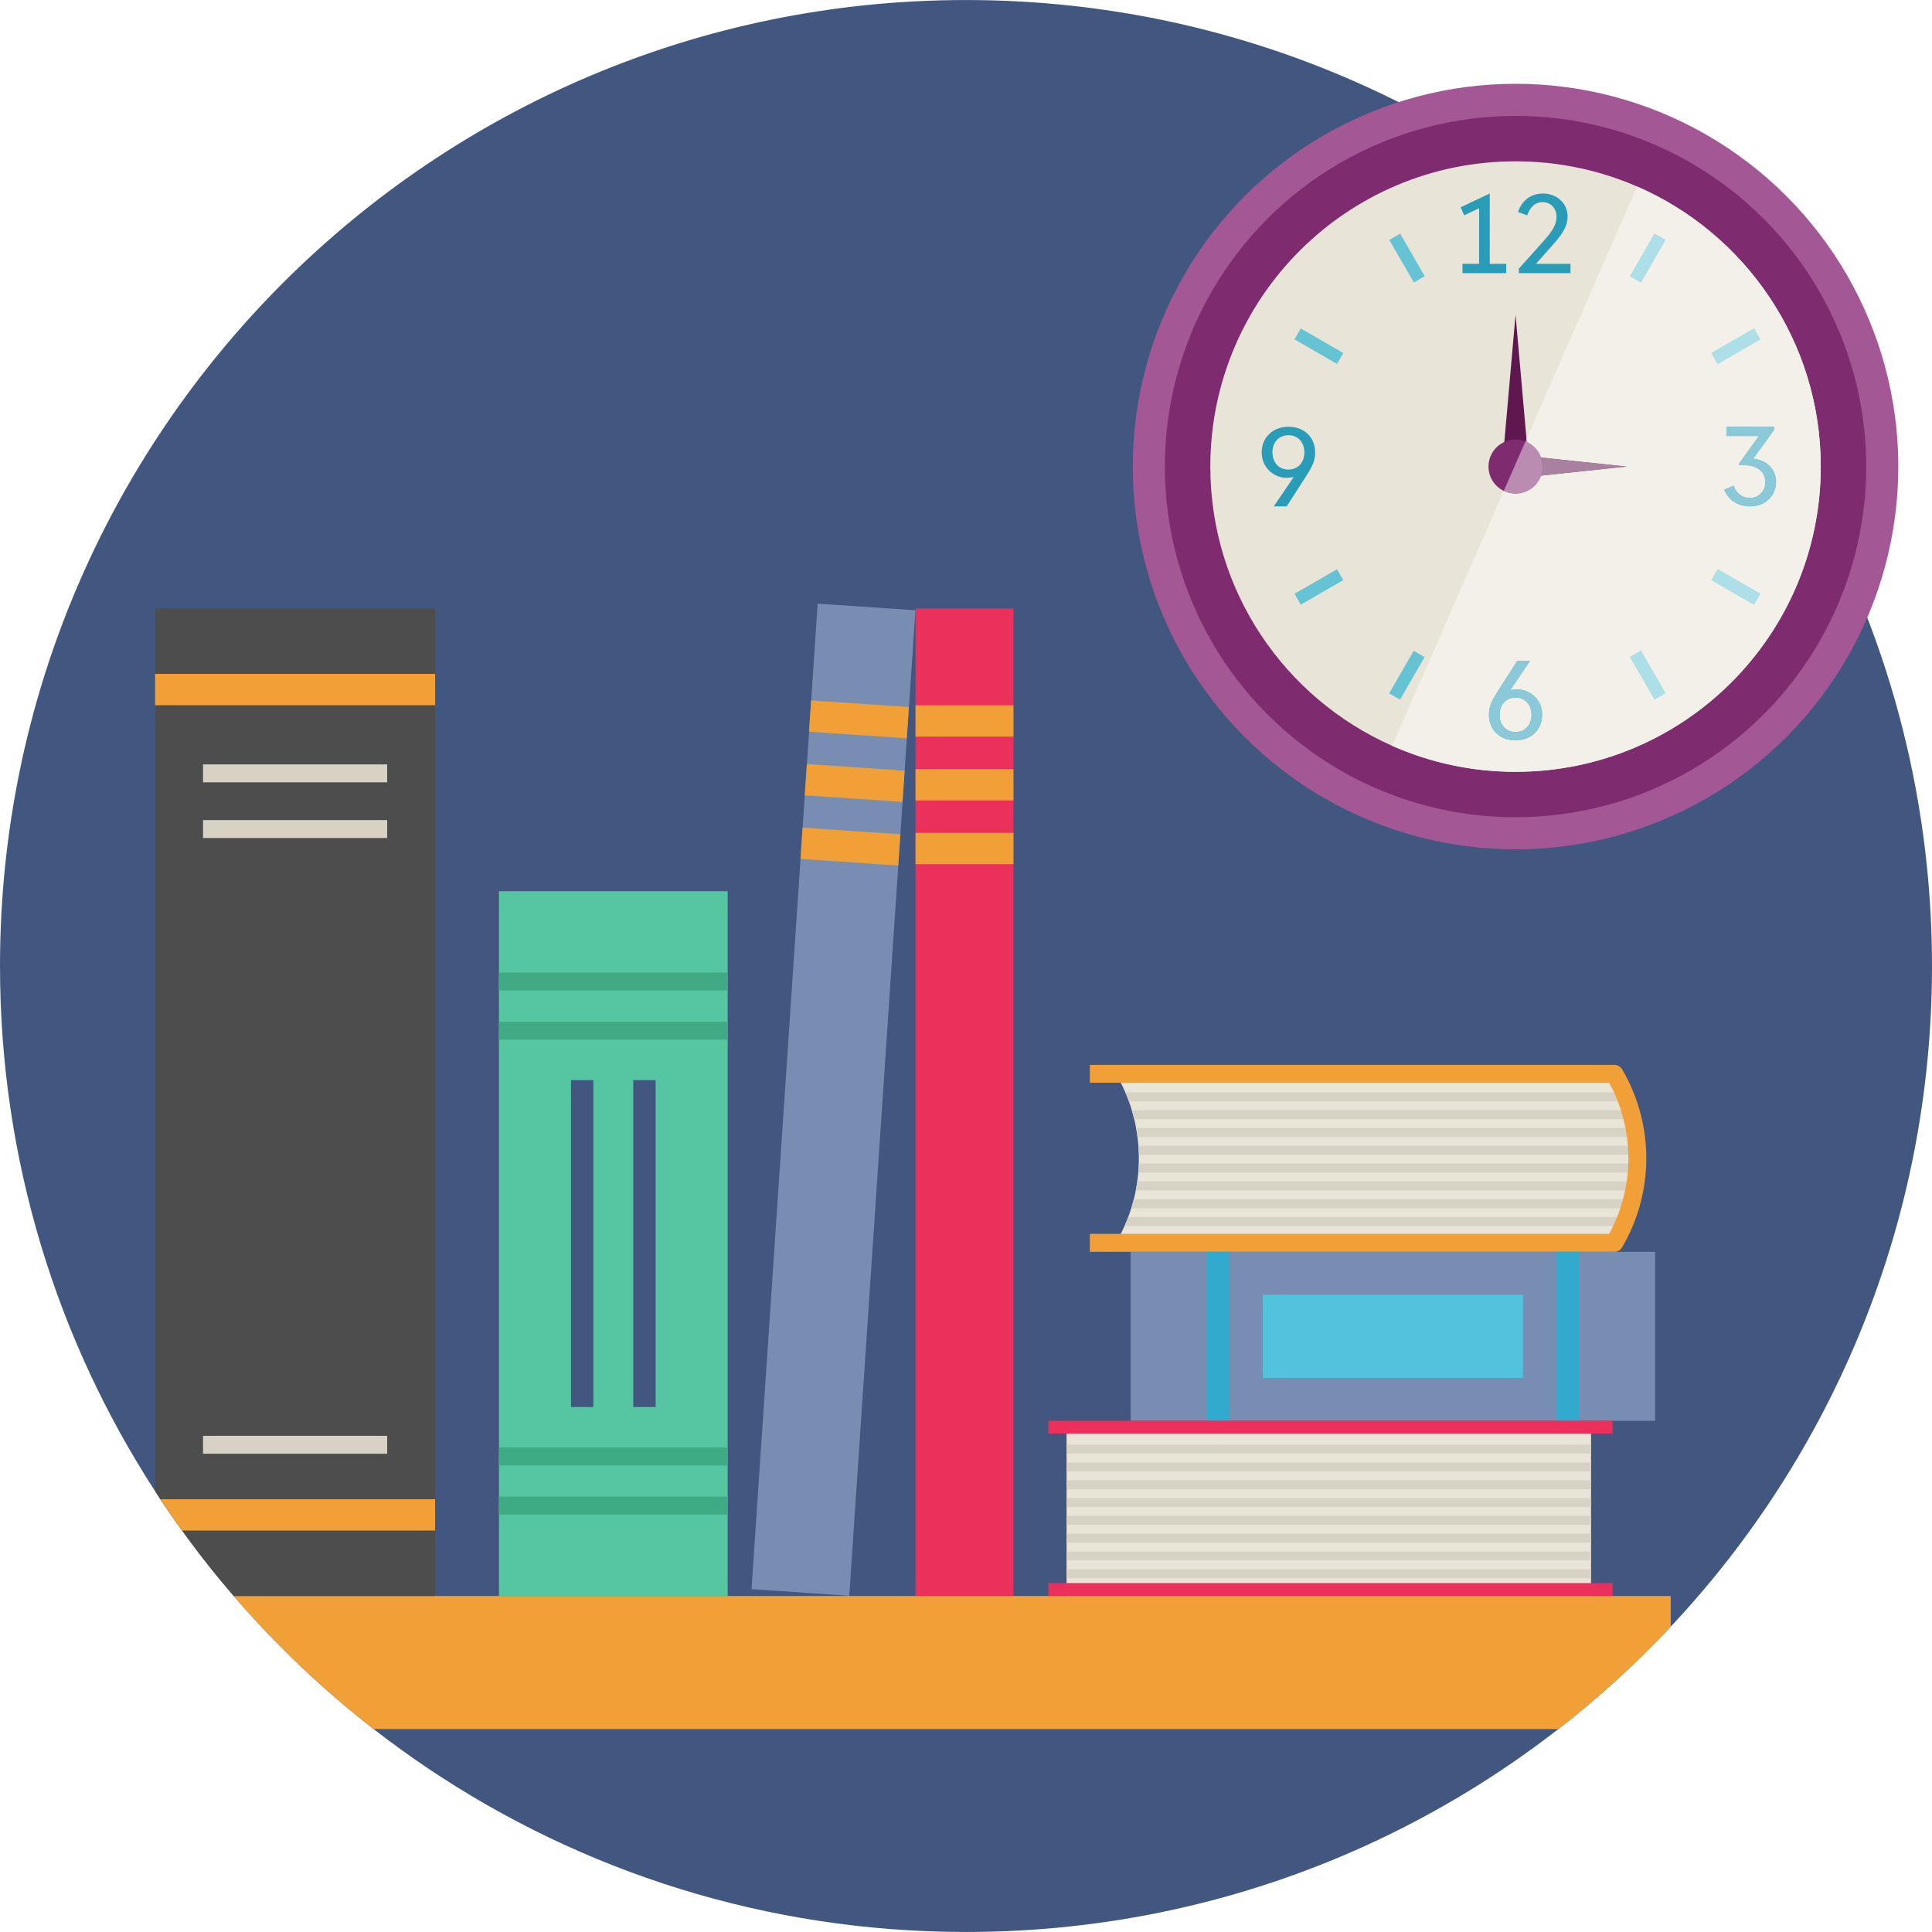 <?xml version="1.0" encoding="iso-8859-1"?>
<!-- Generator: Adobe Illustrator 19.0.0, SVG Export Plug-In . SVG Version: 6.00 Build 0)  -->
<svg version="1.1" id="Layer_1" xmlns="http://www.w3.org/2000/svg" xmlns:xlink="http://www.w3.org/1999/xlink" x="0px" y="0px"
	 viewBox="0 0 512 512" style="enable-background:new 0 0 512 512;" xml:space="preserve">
<path style="fill:#42577F;" d="M512,256c0,67.729-26.292,129.307-69.239,175.086c-9.193,9.804-19.153,18.886-29.779,27.136
	c-15.578,12.114-32.599,22.462-50.753,30.756c-32.355,14.778-68.329,23.017-106.224,23.017c-52.807,0-101.871-15.989-142.631-43.391
	c-4.908-3.298-9.693-6.762-14.345-10.381c-13.513-10.492-25.948-22.317-37.096-35.275c-4.808-5.574-9.371-11.347-13.668-17.332
	c-1.987-2.731-3.897-5.496-5.763-8.305c-0.466-0.711-0.933-1.421-1.399-2.132C15.1,355.118,0,307.319,0,256
	C0,114.612,114.618,0.006,256.006,0.006c38.073,0,74.191,8.316,106.668,23.228c5.096,2.332,10.093,4.83,14.989,7.484
	c9.371,5.063,18.398,10.703,27.014,16.877c16.899,12.058,32.255,26.126,45.745,41.859c6.917,8.061,13.335,16.566,19.208,25.448
	c3.076,4.63,5.996,9.371,8.76,14.212C499.775,166.509,512,209.833,512,256z"/>
<path style="fill:#F0A037;" d="M442.761,422.947v8.139c-9.193,9.804-19.153,18.886-29.779,27.136H99.029
	c-13.513-10.493-25.948-22.317-37.096-35.275H442.761z"/>
<path style="fill:#4D4D4D;" d="M42.503,397.31c1.865,2.809,3.775,5.574,5.763,8.305c4.297,5.985,8.86,11.758,13.668,17.332h53.373
	v-17.332v-8.305V186.894v-8.316v-17.321H41.104v17.321v8.316v208.284L42.503,397.31z"/>
<rect x="242.626" y="161.262" style="fill:#EB305B;" width="25.951" height="261.679"/>
<rect x="132.228" y="236.186" style="fill:#55C6A1;" width="60.612" height="186.766"/>
<rect x="282.653" y="378.151" style="fill:#E9E4D8;" width="138.989" height="44.79"/>
<g>
	<rect x="41.104" y="178.583" style="fill:#F0A037;" width="74.209" height="8.306"/>
	<path style="fill:#F0A037;" d="M115.306,397.31v8.305H48.265c-1.987-2.731-3.897-5.496-5.763-8.305H115.306z"/>
</g>
<g>
	<rect x="53.806" y="202.577" style="fill:#D8D2C5;" width="48.802" height="4.747"/>
	<rect x="53.806" y="217.333" style="fill:#D8D2C5;" width="48.802" height="4.747"/>
	<rect x="53.806" y="380.505" style="fill:#D8D2C5;" width="48.802" height="4.747"/>
</g>
<g>
	<rect x="132.228" y="257.749" style="fill:#3FAA83;" width="60.612" height="4.747"/>
	<rect x="132.228" y="270.773" style="fill:#3FAA83;" width="60.612" height="4.747"/>
	<rect x="132.228" y="383.603" style="fill:#3FAA83;" width="60.612" height="4.747"/>
	<rect x="132.228" y="396.627" style="fill:#3FAA83;" width="60.612" height="4.747"/>
</g>
<g>
	<rect x="151.325" y="286.239" style="fill:#42577F;" width="5.932" height="86.638"/>
	<rect x="167.824" y="286.239" style="fill:#42577F;" width="5.932" height="86.638"/>
</g>
<g>
	<rect x="242.626" y="186.911" style="fill:#F0A037;" width="25.951" height="8.306"/>
	<rect x="242.626" y="203.81" style="fill:#F0A037;" width="25.951" height="8.306"/>
	<rect x="242.626" y="220.709" style="fill:#F0A037;" width="25.951" height="8.306"/>
</g>
<rect x="207.925" y="160.683" transform="matrix(-0.998 -0.067 0.067 -0.998 421.805 597.181)" style="fill:#778EB2;" width="25.952" height="261.69"/>
<g>
	
		<rect x="214.685" y="186.554" transform="matrix(-0.998 -0.067 0.067 -0.998 442.054 396.218)" style="fill:#F0A037;" width="25.952" height="8.307"/>
	
		<rect x="213.553" y="203.421" transform="matrix(-0.998 -0.067 0.067 -0.998 438.666 429.837)" style="fill:#F0A037;" width="25.952" height="8.307"/>
	
		<rect x="212.422" y="220.281" transform="matrix(-0.998 -0.067 0.067 -0.998 435.277 463.445)" style="fill:#F0A037;" width="25.952" height="8.307"/>
</g>
<rect x="299.641" y="331.74" style="fill:#778EB2;" width="138.989" height="44.79"/>
<rect x="334.671" y="343.11" style="fill:#52C3DD;" width="68.94" height="22.04"/>
<g>
	<rect x="319.804" y="331.74" style="fill:#32AACE;" width="5.932" height="44.79"/>
	<rect x="412.527" y="331.74" style="fill:#32AACE;" width="5.932" height="44.79"/>
</g>
<g>
	<rect x="282.653" y="392.286" style="fill:#D8D2C5;" width="138.989" height="2.373"/>
	<rect x="282.653" y="382.848" style="fill:#D8D2C5;" width="138.989" height="2.373"/>
	<rect x="282.653" y="387.567" style="fill:#D8D2C5;" width="138.989" height="2.373"/>
	<rect x="282.653" y="397.005" style="fill:#D8D2C5;" width="138.989" height="2.373"/>
	<rect x="282.653" y="406.442" style="fill:#D8D2C5;" width="138.989" height="2.373"/>
	<rect x="282.653" y="401.723" style="fill:#D8D2C5;" width="138.989" height="2.373"/>
	<rect x="282.653" y="411.161" style="fill:#D8D2C5;" width="138.989" height="2.373"/>
	<rect x="282.653" y="415.88" style="fill:#D8D2C5;" width="138.989" height="2.373"/>
</g>
<g>
	<rect x="277.823" y="419.533" style="fill:#EB305B;" width="149.515" height="3.408"/>
	<rect x="277.823" y="376.519" style="fill:#EB305B;" width="149.515" height="3.408"/>
</g>
<path style="fill:#E9E4D8;" d="M433.324,310.749c0,0.772-0.023,1.554-0.071,2.349c-0.036,0.783-0.095,1.578-0.19,2.373
	c-0.071,0.783-0.178,1.567-0.309,2.337c-0.131,0.795-0.284,1.59-0.463,2.373c-0.178,0.783-0.392,1.578-0.628,2.349
	c-0.238,0.807-0.522,1.59-0.818,2.373c-0.415,1.056-0.89,2.089-1.436,3.109l-133.68,1.352c0.854-1.448,1.613-2.942,2.278-4.461
	c0.368-0.783,0.688-1.578,0.985-2.373c0.296-0.772,0.557-1.567,0.807-2.349c0.249-0.783,0.474-1.578,0.665-2.373
	c0.202-0.772,0.38-1.554,0.534-2.337s0.284-1.578,0.392-2.373c0.107-0.783,0.202-1.567,0.261-2.349
	c0.071-0.783,0.119-1.578,0.142-2.373c0.023-0.783,0.023-1.554,0.012-2.337c-0.012-0.795-0.048-1.59-0.119-2.373
	c-0.048-0.783-0.131-1.567-0.238-2.349c-0.094-0.795-0.213-1.59-0.367-2.373c-0.142-0.795-0.309-1.578-0.499-2.349
	c-0.19-0.795-0.403-1.59-0.641-2.373c-0.225-0.783-0.486-1.567-0.772-2.337c-0.284-0.795-0.593-1.59-0.937-2.373
	c-0.724-1.685-1.554-3.334-2.492-4.936h128.032c0,0,3.797,0.261,5.803,4.936c0.119,0.284,0.238,0.593,0.344,0.914
	c0.142,0.415,0.296,0.902,0.475,1.459c0.202,0.676,0.427,1.471,0.664,2.337c0.19,0.736,0.392,1.531,0.582,2.373
	c0.178,0.736,0.344,1.531,0.499,2.349c0.154,0.759,0.296,1.554,0.427,2.373c0.119,0.759,0.238,1.542,0.332,2.349
	c0.095,0.772,0.178,1.567,0.238,2.373c0.059,0.759,0.119,1.542,0.142,2.337C433.312,309.159,433.335,309.941,433.324,310.749z"/>
<g>
	<path style="fill:#D8D2C5;" d="M432.565,301.315H301.447c-0.094-0.795-0.213-1.59-0.367-2.373h131.057
		C432.292,299.701,432.434,300.496,432.565,301.315z"/>
	<path style="fill:#D8D2C5;" d="M430.393,291.881H299.169c-0.284-0.795-0.593-1.59-0.937-2.373h131.343
		c0.119,0.284,0.238,0.593,0.344,0.914C430.061,290.837,430.215,291.324,430.393,291.881z"/>
	<path style="fill:#D8D2C5;" d="M431.639,296.592H300.581c-0.19-0.795-0.403-1.59-0.641-2.373h131.117
		C431.247,294.954,431.449,295.749,431.639,296.592z"/>
	<path style="fill:#D8D2C5;" d="M433.134,306.037H301.803c-0.012-0.795-0.048-1.59-0.119-2.373h131.212
		C432.991,304.435,433.074,305.23,433.134,306.037z"/>
	<path style="fill:#D8D2C5;" d="M433.252,313.098H301.387c-0.107,0.795-0.238,1.59-0.392,2.373h132.067L433.252,313.098z"/>
	<path style="fill:#D8D2C5;" d="M433.276,308.375H301.792c-0.023,0.795-0.071,1.59-0.142,2.373h131.675L433.276,308.375z"/>
	<path style="fill:#D8D2C5;" d="M432.755,317.808c-0.131,0.795-0.284,1.59-0.463,2.373H299.797c0.249-0.783,0.474-1.578,0.665-2.373
		H432.755z"/>
	<path style="fill:#D8D2C5;" d="M431.662,322.531c-0.238,0.807-0.522,1.59-0.818,2.373H298.007c0.367-0.783,0.688-1.578,0.985-2.373
		H431.662z"/>
</g>
<path style="fill:#F0A037;" d="M427.819,331.736c-0.046,0-0.091-0.001-0.137-0.004H288.826v-4.747h137.613
	c6.802-12.469,6.804-27.574,0.006-40.04H288.826v-4.747h138.993c0.123,0,0.245,0.01,0.366,0.029c0.704,0.11,1.329,0.531,1.69,1.144
	c8.554,14.555,8.551,32.639-0.01,47.194C429.431,331.303,428.645,331.736,427.819,331.736z"/>
<circle style="fill:#A35895;" cx="401.635" cy="123.645" r="101.438"/>
<circle style="fill:#7F2B6F;" cx="401.635" cy="123.645" r="92.933"/>
<path style="fill:#E9E4D8;" d="M482.521,123.65c0,44.668-36.219,80.887-80.887,80.887c-11.647,0-22.706-2.465-32.71-6.895
	c-28.38-12.558-48.176-40.96-48.176-73.991c0-44.679,36.206-80.898,80.885-80.898c11.458,0,22.351,2.376,32.22,6.673
	C462.491,61.883,482.521,90.43,482.521,123.65"/>
<g>
	
		<rect x="366.364" y="66.72" transform="matrix(-0.5 -0.866 0.866 -0.5 500.089 425.494)" style="fill:#66C3D3;" width="13.016" height="3.331"/>
	<polyline style="fill:#66C3D3;" points="438.474,185.362 431.966,174.09 434.85,172.424 441.358,183.696 438.474,185.362 	"/>
	
		<rect x="343.002" y="90.073" transform="matrix(-0.866 -0.5 0.5 -0.866 606.323 345.944)" style="fill:#66C3D3;" width="13.016" height="3.331"/>
	<polyline style="fill:#66C3D3;" points="464.815,160.24 453.543,153.731 455.208,150.846 466.48,157.354 464.815,160.24 	"/>
	
		<rect x="347.857" y="149.029" transform="matrix(-0.5 -0.866 0.866 -0.5 389.59 536.001)" style="fill:#66C3D3;" width="3.331" height="13.016"/>
	<polyline style="fill:#66C3D3;" points="455.208,96.446 453.543,93.561 464.815,87.053 466.48,89.938 455.208,96.446 	"/>
	
		<rect x="371.193" y="172.402" transform="matrix(-0.866 -0.5 0.5 -0.866 606.275 520.304)" style="fill:#66C3D3;" width="3.331" height="13.017"/>
	<polyline style="fill:#66C3D3;" points="434.85,74.869 431.966,73.203 438.474,61.93 441.358,63.597 434.85,74.869 	"/>
</g>
<g>
	<polyline style="fill:#5F1750;" points="399.71,120.314 431.169,123.645 399.71,126.976 399.71,120.314 	"/>
	<polyline style="fill:#5F1750;" points="398.304,121.209 401.635,83.391 404.966,121.209 398.304,121.209 	"/>
</g>
<path style="fill:#7F2B6F;" d="M408.801,123.646c0-3.958-3.21-7.167-7.168-7.167s-7.167,3.209-7.167,7.167
	c0,3.958,3.209,7.168,7.167,7.168S408.801,127.604,408.801,123.646"/>
<g>
	<polygon style="fill:#299CB7;" points="391.979,69.918 391.979,55.182 388.019,57.051 387.066,54.927 394.799,51.283 
		394.799,69.918 399.173,69.918 399.173,72.39 387.575,72.39 387.575,69.918 	"/>
	<path style="fill:#299CB7;" d="M404.696,57.084l-2.407-0.919c0.792-2.44,2.85-4.881,6.685-4.881c3.551,0,6.464,2.599,6.464,6.053
		c0,3.01-1.995,5.387-4.31,7.987l-4.088,4.596h9.159v2.472h-13.69v-1.205l6.369-7.099c2.916-3.264,3.613-4.785,3.613-6.719
		c0-2.155-1.584-3.803-3.644-3.803C406.629,53.565,405.457,55.086,404.696,57.084z"/>
	<path style="fill:#299CB7;" d="M463.753,134.199c-3.073,0-5.767-1.584-6.813-4.468l2.504-1.015
		c0.666,1.997,2.314,3.232,4.247,3.232c2.534,0,4.118-1.87,4.118-4.215c0-1.838-1.014-3.392-3.104-4.088
		c-0.696-0.222-1.489-0.349-2.725-0.349h-1.047l-0.127-0.349l5.292-7.384h-8.587v-2.473h12.709v0.761l-5.61,7.701
		c4.122,0.412,6.086,3.295,6.086,6.117C470.695,131.157,468.065,134.199,463.753,134.199"/>
	<path style="fill:#299CB7;" d="M342.854,126.403c-0.601,0.159-1.202,0.222-1.902,0.222c-3.422,0-6.591-2.726-6.591-6.719
		c0-3.898,2.882-6.814,7.099-6.814c4.151,0,7.068,2.789,7.068,6.814c0,1.774-0.444,3.263-2.19,5.958l-5.354,8.335h-3.424
		L342.854,126.403z M345.675,119.875c0-2.535-1.584-4.532-4.245-4.532c-2.727,0-4.216,2.092-4.216,4.5
		c0,2.695,1.648,4.596,4.216,4.596C344.09,124.439,345.675,122.442,345.675,119.875z"/>
	<path style="fill:#299CB7;" d="M400.238,182.916c0.571-0.159,1.175-0.222,1.871-0.222c3.422,0,6.592,2.726,6.592,6.719
		c0,3.898-2.883,6.814-7.1,6.814c-4.118,0-7.034-2.789-7.034-6.814c0-1.774,0.443-3.263,2.186-5.958l5.326-8.335h3.421
		L400.238,182.916 M397.418,189.444c0,2.535,1.584,4.531,4.216,4.531c2.726,0,4.215-2.092,4.215-4.499
		c0-2.695-1.649-4.596-4.215-4.596C399.002,184.881,397.418,186.876,397.418,189.444"/>
</g>
<path style="fill:#F3F0EA;" d="M401.6,196.226c-4.118,0-7.034-2.789-7.034-6.814c0-1.774,0.443-3.263,2.186-5.958l5.326-8.335h3.421
	l-5.262,7.796c0.571-0.159,1.175-0.222,1.871-0.222c3.422,0,6.592,2.726,6.592,6.719C408.701,193.31,405.817,196.226,401.6,196.226
	 M438.474,185.362l-6.508-11.272l2.885-1.665l6.508,11.272L438.474,185.362 M464.815,160.24l-11.272-6.508l1.665-2.885l11.272,6.508
	L464.815,160.24 M457.51,115.565v-2.473h12.709v0.761l-5.61,7.701c4.121,0.412,6.086,3.295,6.086,6.117
	c0,3.485-2.629,6.528-6.942,6.528c-3.073,0-5.767-1.584-6.813-4.468l2.504-1.015c0.666,1.997,2.314,3.232,4.247,3.232
	c2.534,0,4.118-1.87,4.118-4.215c0-1.838-1.014-3.392-3.104-4.088c-0.696-0.222-1.489-0.349-2.725-0.349h-1.047l-0.127-0.349
	l5.292-7.384h-8.587 M455.208,96.446l-1.665-2.885l11.272-6.508l1.665,2.885L455.208,96.446 M434.85,74.869l-2.885-1.665
	l6.508-11.272l2.885,1.665L434.85,74.869 M433.856,49.426l-29.318,66.923l0.068,0.773c1.752,0.799,3.126,2.284,3.778,4.11
	l22.785,2.413l-22.784,2.413c-0.99,2.772-3.64,4.757-6.753,4.757c-1.118,0-2.176-0.256-3.12-0.713l-29.589,67.541
	c10.004,4.43,21.063,6.895,32.71,6.895c44.667,0,80.887-36.219,80.887-80.887C482.521,90.43,462.491,61.883,433.856,49.426
	L433.856,49.426"/>
<g>
	<polyline style="fill:#ACDFE7;" points="434.85,172.424 431.966,174.09 438.474,185.362 441.358,183.696 434.85,172.424 	"/>
	<polyline style="fill:#ACDFE7;" points="455.208,150.846 453.543,153.731 464.815,160.24 466.48,157.354 455.208,150.846 	"/>
	<polyline style="fill:#ACDFE7;" points="464.815,87.053 453.543,93.561 455.208,96.446 466.48,89.938 464.815,87.053 	"/>
	<polyline style="fill:#ACDFE7;" points="438.474,61.93 431.966,73.203 434.85,74.869 441.358,63.597 438.474,61.93 	"/>
</g>
<g>
	<path style="fill:#A881A0;" d="M408.384,121.233c0.27,0.754,0.416,1.567,0.416,2.414c0,0.846-0.147,1.658-0.416,2.412l22.784-2.413
		L408.384,121.233"/>
	<path style="fill:#A881A0;" d="M404.538,116.349l-0.274,0.627c0.115,0.046,0.23,0.094,0.343,0.145L404.538,116.349"/>
</g>
<path style="fill:#BA8CB1;" d="M404.263,116.976l-5.749,13.125c0.943,0.456,2.001,0.713,3.12,0.713c3.112,0,5.763-1.984,6.753-4.757
	c0.27-0.754,0.416-1.566,0.416-2.412c0-0.847-0.147-1.659-0.416-2.414c-0.653-1.826-2.026-3.311-3.778-4.11
	C404.493,117.071,404.378,117.022,404.263,116.976"/>
<path style="fill:#8BC9D8;" d="M470.22,113.092h-12.709v2.473h8.587l-5.292,7.384l0.127,0.349h1.047
	c1.236,0,2.029,0.127,2.725,0.349c2.091,0.696,3.104,2.25,3.104,4.088c0,2.345-1.584,4.215-4.118,4.215
	c-1.933,0-3.582-1.235-4.247-3.232l-2.504,1.015c1.045,2.883,3.74,4.468,6.813,4.468c4.312,0,6.942-3.042,6.942-6.528
	c0-2.821-1.964-5.705-6.086-6.117l5.61-7.701V113.092"/>
<path style="fill:#F3F0EA;" d="M401.633,184.881c-2.631,0-4.216,1.995-4.216,4.563c0,2.535,1.584,4.531,4.216,4.531
	c2.726,0,4.215-2.092,4.215-4.499C405.848,186.782,404.199,184.881,401.633,184.881"/>
<path style="fill:#8BC9D8;" d="M401.633,193.976c-2.631,0-4.216-1.996-4.216-4.531c0-2.568,1.584-4.563,4.216-4.563
	c2.566,0,4.215,1.901,4.215,4.596C405.848,191.884,404.359,193.976,401.633,193.976 M405.5,175.119h-3.421l-5.326,8.335
	c-1.742,2.695-2.186,4.184-2.186,5.958c0,4.025,2.916,6.814,7.034,6.814c4.217,0,7.1-2.916,7.1-6.814
	c0-3.993-3.169-6.719-6.592-6.719c-0.696,0-1.3,0.063-1.871,0.222L405.5,175.119"/>
<g>
</g>
<g>
</g>
<g>
</g>
<g>
</g>
<g>
</g>
<g>
</g>
<g>
</g>
<g>
</g>
<g>
</g>
<g>
</g>
<g>
</g>
<g>
</g>
<g>
</g>
<g>
</g>
<g>
</g>
</svg>
